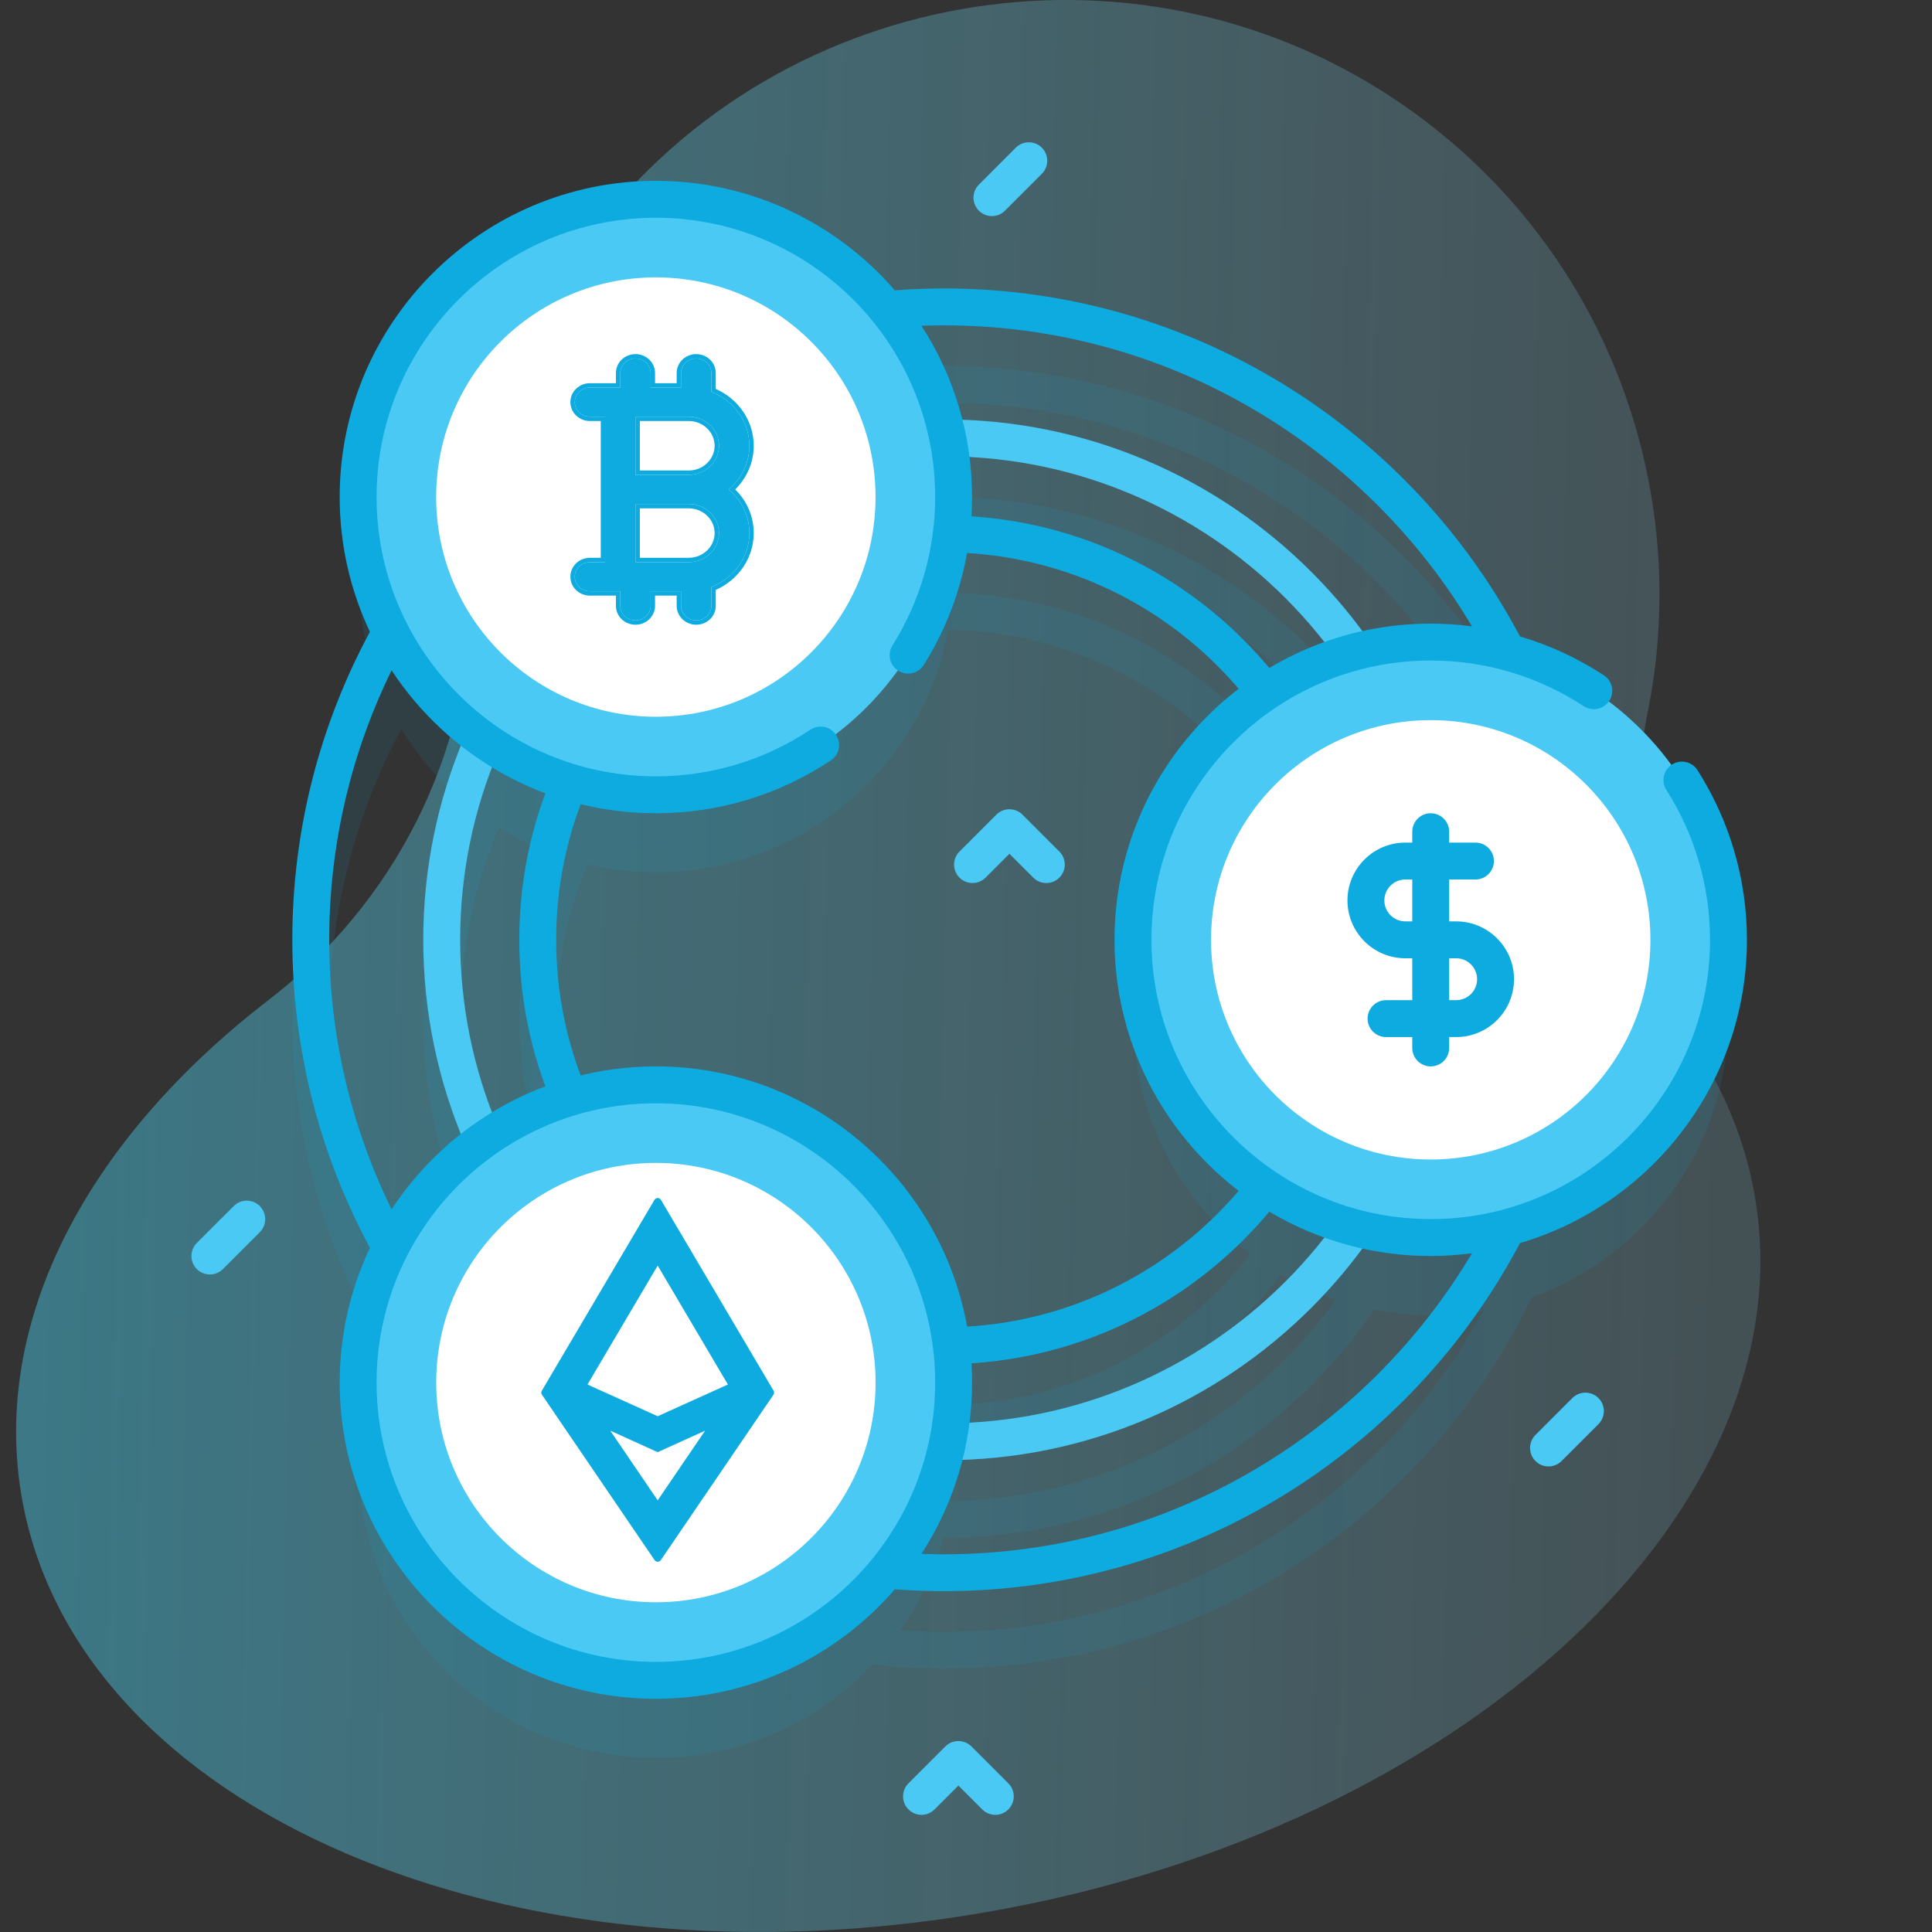 <svg width="120" height="120" viewBox="0 0 120 120" fill="none" xmlns="http://www.w3.org/2000/svg">
<rect x="0" y="0" width="120" height="120" fill="#333333" stroke="none"/>
<path d="M108.986 74.246C108.481 71.344 107.451 68.619 105.965 66.099C102.072 59.495 100.838 51.705 102.35 44.19C105.149 30.28 99.754 15.396 87.412 6.703C71.252 -4.679 48.763 -1.23 36.792 14.499C31.669 21.232 29.219 29.106 29.229 36.897C29.241 46.792 24.527 56.071 16.687 62.107C5.548 70.683 -0.577 81.927 1.352 93.001C4.734 112.407 31.57 123.94 61.292 118.761C91.014 113.582 112.368 93.652 108.986 74.246Z" fill="url(#paint0_linear)"/>
<path opacity="0.1" d="M107.359 63.187C107.359 55.174 102.262 48.353 95.134 45.785C88.616 32.162 74.696 22.729 58.614 22.729C57.11 22.729 55.626 22.814 54.164 22.975C50.793 19.416 46.027 17.192 40.738 17.192C30.524 17.192 22.244 25.472 22.244 35.686C22.244 38.214 22.753 40.622 23.671 42.816C20.167 48.803 18.156 55.764 18.156 63.187C18.156 70.61 20.167 77.571 23.671 83.558C22.753 85.753 22.244 88.161 22.244 90.688C22.244 100.902 30.524 109.182 40.738 109.182C46.027 109.182 50.793 106.958 54.164 103.399C55.626 103.56 57.11 103.645 58.614 103.645C74.696 103.645 88.616 94.212 95.134 80.589C102.262 78.021 107.359 71.2 107.359 63.187V63.187ZM58.614 25.021C73.075 25.021 85.683 33.105 92.157 44.991C91.088 44.799 89.989 44.694 88.865 44.694C87.661 44.694 86.485 44.812 85.344 45.032C79.522 36.486 69.713 30.863 58.614 30.863C58.607 30.863 58.6 30.863 58.593 30.863C58.031 28.779 57.114 26.842 55.911 25.118C56.804 25.055 57.705 25.021 58.614 25.021ZM40.738 72.195C39.28 72.195 37.863 72.369 36.502 72.688C35.244 69.772 34.546 66.56 34.546 63.187C34.546 59.815 35.244 56.603 36.502 53.686C37.863 54.006 39.28 54.18 40.738 54.18C49.777 54.18 57.297 47.693 58.908 39.122C66.526 39.214 73.304 42.863 77.654 48.482C73.229 51.861 70.372 57.189 70.372 63.187C70.372 69.185 73.229 74.513 77.654 77.892C73.304 83.511 66.527 87.16 58.908 87.252C57.297 78.681 49.777 72.195 40.738 72.195V72.195ZM79.562 47.206C74.85 41.045 67.488 37.014 59.193 36.834C59.216 36.454 59.232 36.072 59.232 35.686C59.232 34.829 59.169 33.987 59.056 33.16C68.895 33.303 77.604 38.2 82.982 45.654C81.783 46.057 80.638 46.578 79.562 47.206ZM34.293 53.023C32.98 56.153 32.254 59.587 32.254 63.187C32.254 66.788 32.98 70.222 34.293 73.351C33.133 73.782 32.029 74.328 30.992 74.972C29.442 71.352 28.582 67.368 28.582 63.187C28.582 59.006 29.442 55.022 30.992 51.402C32.029 52.046 33.133 52.592 34.293 53.023ZM59.193 89.54C67.488 89.36 74.85 85.329 79.562 79.168C80.638 79.796 81.782 80.317 82.982 80.72C77.604 88.174 68.895 93.071 59.056 93.214C59.169 92.388 59.232 91.546 59.232 90.688C59.232 90.302 59.216 89.92 59.193 89.54ZM20.448 63.187C20.448 56.717 22.068 50.619 24.921 45.274C26.027 47.095 27.44 48.707 29.085 50.044C27.29 54.062 26.29 58.51 26.29 63.187C26.29 67.865 27.29 72.313 29.085 76.331C27.44 77.668 26.027 79.28 24.921 81.1C22.068 75.755 20.448 69.657 20.448 63.187V63.187ZM58.614 101.354C57.705 101.354 56.804 101.319 55.911 101.257C57.114 99.532 58.031 97.595 58.593 95.511C58.6 95.511 58.607 95.511 58.614 95.511C69.713 95.511 79.522 89.888 85.344 81.342C86.485 81.562 87.661 81.681 88.865 81.681C89.989 81.681 91.088 81.575 92.157 81.383C85.683 93.269 73.075 101.354 58.614 101.354V101.354Z" fill="#0DABDF"/>
<path d="M58.614 90.698C40.79 90.698 26.29 76.198 26.29 58.374C26.29 40.551 40.79 26.05 58.614 26.05C76.437 26.05 90.938 40.551 90.938 58.374C90.938 76.198 76.437 90.698 58.614 90.698ZM58.614 28.342C42.054 28.342 28.582 41.814 28.582 58.374C28.582 74.934 42.054 88.407 58.614 88.407C75.174 88.407 88.646 74.934 88.646 58.374C88.646 41.814 75.174 28.342 58.614 28.342Z" fill="#49C9F4"/>
<path d="M58.613 84.734C44.078 84.734 32.252 72.909 32.252 58.374C32.252 43.839 44.078 32.014 58.613 32.014C73.148 32.014 84.973 43.839 84.973 58.374C84.973 72.909 73.148 84.734 58.613 84.734V84.734ZM58.613 34.305C45.341 34.305 34.544 45.102 34.544 58.374C34.544 71.645 45.341 82.442 58.613 82.442C71.884 82.442 82.681 71.645 82.681 58.374C82.681 45.102 71.884 34.305 58.613 34.305V34.305Z" fill="#0DABDF"/>
<path d="M101.925 71.453C109.146 64.232 109.146 52.524 101.925 45.303C94.704 38.082 82.996 38.082 75.775 45.303C68.554 52.524 68.554 64.232 75.775 71.453C82.996 78.674 94.704 78.674 101.925 71.453Z" fill="#49C9F4"/>
<path d="M88.865 72.019C96.401 72.019 102.51 65.91 102.51 58.374C102.51 50.838 96.401 44.729 88.865 44.729C81.329 44.729 75.22 50.838 75.22 58.374C75.22 65.91 81.329 72.019 88.865 72.019Z" fill="white"/>
<path d="M90.446 64.414H86.089C85.456 64.414 84.943 63.901 84.943 63.268C84.943 62.635 85.456 62.122 86.089 62.122H90.446C91.163 62.122 91.746 61.539 91.746 60.821C91.746 60.104 91.163 59.52 90.446 59.52H87.286C85.305 59.52 83.693 57.909 83.693 55.928C83.693 53.947 85.305 52.335 87.286 52.335H91.643C92.276 52.335 92.789 52.848 92.789 53.481C92.789 54.114 92.276 54.627 91.643 54.627H87.286C86.569 54.627 85.985 55.211 85.985 55.928C85.985 56.645 86.569 57.229 87.286 57.229H90.446C92.427 57.229 94.038 58.84 94.038 60.821C94.038 62.802 92.427 64.414 90.446 64.414Z" fill="#0DABDF"/>
<path d="M88.864 66.236C88.231 66.236 87.718 65.723 87.718 65.09V51.659C87.718 51.026 88.231 50.513 88.864 50.513C89.497 50.513 90.01 51.026 90.01 51.659V65.09C90.01 65.723 89.497 66.236 88.864 66.236Z" fill="#0DABDF"/>
<path d="M53.798 98.945C61.019 91.724 61.019 80.016 53.798 72.795C46.577 65.574 34.869 65.574 27.648 72.795C20.427 80.016 20.427 91.724 27.648 98.945C34.869 106.166 46.577 106.166 53.798 98.945Z" fill="#49C9F4"/>
<path d="M40.739 99.52C48.275 99.52 54.384 93.411 54.384 85.875C54.384 78.339 48.275 72.23 40.739 72.23C33.203 72.23 27.094 78.339 27.094 85.875C27.094 93.411 33.203 99.52 40.739 99.52Z" fill="white"/>
<path fill-rule="evenodd" clip-rule="evenodd" d="M33.653 86.38C33.607 86.458 33.611 86.555 33.661 86.629L40.658 96.903C40.702 96.966 40.774 97.004 40.851 97.004C40.928 97.004 41 96.966 41.044 96.903L48.041 86.629C48.091 86.555 48.094 86.458 48.049 86.38L41.052 74.525C41.01 74.454 40.934 74.411 40.851 74.411C40.768 74.411 40.692 74.454 40.65 74.525L33.653 86.38ZM37.906 88.862L40.85 93.189L43.794 88.862L40.85 90.197L37.906 88.862ZM36.489 85.995L40.85 87.965L45.211 85.995L40.85 78.608L36.489 85.995Z" fill="#0DABDF"/>
<path d="M53.805 43.949C61.026 36.728 61.026 25.02 53.805 17.799C46.584 10.578 34.876 10.578 27.655 17.799C20.434 25.02 20.434 36.728 27.655 43.949C34.876 51.17 46.584 51.17 53.805 43.949Z" fill="#49C9F4"/>
<path d="M108.505 58.373C108.505 54.631 107.443 50.987 105.435 47.835C105.094 47.302 104.386 47.145 103.852 47.485C103.319 47.825 103.162 48.533 103.502 49.067C105.275 51.85 106.213 55.068 106.213 58.373C106.213 67.939 98.431 75.721 88.865 75.721C79.3 75.721 71.517 67.939 71.517 58.373C71.517 48.808 79.3 41.026 88.865 41.026C92.254 41.026 95.539 42.006 98.367 43.862C98.897 44.209 99.607 44.062 99.954 43.532C100.301 43.003 100.154 42.293 99.624 41.946C98.001 40.881 96.245 40.071 94.408 39.531C87.62 26.688 74.123 17.915 58.614 17.915C57.593 17.915 56.583 17.958 55.581 18.033C51.977 13.872 46.661 11.232 40.738 11.232C29.909 11.232 21.098 20.043 21.098 30.872C21.098 33.864 21.774 36.701 22.976 39.242C19.904 44.942 18.156 51.456 18.156 58.373C18.156 65.289 19.905 71.802 22.977 77.502C21.774 80.043 21.099 82.881 21.099 85.874C21.099 96.704 29.909 105.514 40.738 105.514C46.661 105.514 51.977 102.874 55.581 98.714C56.582 98.789 57.593 98.831 58.614 98.831C74.124 98.831 87.621 90.056 94.408 77.211C102.546 74.813 108.505 67.278 108.505 58.373V58.373ZM40.738 103.222C31.172 103.222 23.39 95.44 23.39 85.875C23.39 76.309 31.172 68.527 40.738 68.527C50.304 68.527 58.086 76.309 58.086 85.875C58.086 95.44 50.304 103.222 40.738 103.222ZM58.614 96.54C58.152 96.54 57.692 96.529 57.235 96.512C59.22 93.444 60.378 89.793 60.378 85.875C60.378 75.045 51.568 66.235 40.738 66.235C33.88 66.235 27.836 69.771 24.322 75.113C21.843 70.055 20.448 64.375 20.448 58.373C20.448 52.372 21.845 46.694 24.323 41.637C27.837 46.977 33.881 50.512 40.738 50.512C44.623 50.512 48.381 49.377 51.606 47.23C52.133 46.88 52.276 46.168 51.925 45.641C51.574 45.114 50.862 44.972 50.336 45.322C47.488 47.218 44.169 48.22 40.738 48.22C31.172 48.22 23.39 40.438 23.39 30.872C23.39 21.307 31.172 13.525 40.738 13.525C50.303 13.525 58.086 21.307 58.086 30.872C58.086 34.138 57.169 37.323 55.436 40.083C55.1 40.618 55.261 41.326 55.797 41.663C56.333 41.999 57.04 41.837 57.377 41.302C59.34 38.176 60.377 34.57 60.377 30.872C60.377 26.953 59.219 23.301 57.233 20.233C57.691 20.216 58.151 20.207 58.614 20.207C72.551 20.207 84.766 27.718 91.428 38.904C90.582 38.793 89.727 38.734 88.865 38.734C78.036 38.734 69.225 47.544 69.225 58.374C69.225 69.203 78.036 78.013 88.865 78.013C89.734 78.013 90.589 77.95 91.429 77.84C84.768 89.028 72.553 96.54 58.614 96.54V96.54Z" fill="#0DABDF"/>
<path d="M40.736 44.518C48.272 44.518 54.381 38.409 54.381 30.873C54.381 23.337 48.272 17.228 40.736 17.228C33.2 17.228 27.091 23.337 27.091 30.873C27.091 38.409 33.2 44.518 40.736 44.518Z" fill="white"/>
<path d="M45.263 30.399C46.047 29.736 46.544 28.766 46.544 27.688C46.544 26.174 45.567 24.875 44.186 24.337V23.169C44.186 22.67 43.764 22.265 43.243 22.265C42.722 22.265 42.3 22.67 42.3 23.169V24.073H40.414V23.169C40.414 22.67 39.992 22.265 39.471 22.265C38.95 22.265 38.528 22.67 38.528 23.169V24.073H36.642C36.121 24.073 35.699 24.477 35.699 24.976C35.699 25.475 36.121 25.88 36.642 25.88H37.585V34.917H36.642C36.121 34.917 35.699 35.322 35.699 35.821C35.699 36.32 36.121 36.725 36.642 36.725H38.528V37.629C38.528 38.128 38.95 38.532 39.471 38.532C39.992 38.532 40.414 38.128 40.414 37.629V36.725H42.3V37.629C42.3 38.128 42.722 38.532 43.243 38.532C43.764 38.532 44.186 38.128 44.186 37.629V36.46C45.567 35.923 46.544 34.624 46.544 33.11C46.544 32.031 46.047 31.062 45.263 30.399ZM39.471 25.88H42.772C43.812 25.88 44.658 26.691 44.658 27.688C44.658 28.684 43.812 29.495 42.772 29.495H39.471V25.88ZM42.772 34.917H39.471V31.302H42.772C43.812 31.302 44.658 32.113 44.658 33.11C44.658 34.107 43.812 34.917 42.772 34.917Z" fill="#0DABDF"/>
<path fill-rule="evenodd" clip-rule="evenodd" d="M45.465 30.215C46.132 29.563 46.544 28.671 46.544 27.688C46.544 26.174 45.567 24.875 44.186 24.337V23.169C44.186 22.67 43.764 22.265 43.243 22.265C42.722 22.265 42.3 22.67 42.3 23.169V24.073H40.414V23.169C40.414 22.67 39.992 22.265 39.471 22.265C38.95 22.265 38.528 22.67 38.528 23.169V24.073H36.642C36.121 24.073 35.699 24.477 35.699 24.976C35.699 25.475 36.121 25.88 36.642 25.88H37.585V34.917H36.642C36.121 34.917 35.699 35.322 35.699 35.821C35.699 36.32 36.121 36.725 36.642 36.725H38.528V37.629C38.528 38.128 38.95 38.532 39.471 38.532C39.992 38.532 40.414 38.128 40.414 37.629V36.725H42.3V37.629C42.3 38.128 42.722 38.532 43.243 38.532C43.764 38.532 44.186 38.128 44.186 37.629V36.46C45.567 35.923 46.544 34.624 46.544 33.11C46.544 32.127 46.132 31.235 45.465 30.583C45.4 30.519 45.332 30.458 45.263 30.399C45.332 30.34 45.4 30.278 45.465 30.215ZM45.665 30.399C46.374 29.7 46.815 28.744 46.815 27.687C46.815 26.117 45.842 24.769 44.457 24.156V23.169C44.457 22.509 43.903 21.994 43.243 21.994C42.584 21.994 42.029 22.509 42.029 23.169V23.801H40.685V23.169C40.685 22.509 40.131 21.994 39.471 21.994C38.811 21.994 38.257 22.509 38.257 23.169V23.801H36.642C35.982 23.801 35.428 24.317 35.428 24.976C35.428 25.636 35.982 26.151 36.642 26.151H37.314V34.646H36.642C35.982 34.646 35.428 35.162 35.428 35.821C35.428 36.481 35.982 36.996 36.642 36.996H38.257V37.629C38.257 38.288 38.811 38.803 39.471 38.803C40.131 38.803 40.685 38.288 40.685 37.629V36.996H42.029V37.629C42.029 38.288 42.584 38.803 43.243 38.803C43.903 38.803 44.457 38.288 44.457 37.629V36.641C45.842 36.028 46.815 34.681 46.815 33.11C46.815 32.054 46.374 31.098 45.665 30.399ZM42.772 26.151H39.742V29.224H42.772C43.673 29.224 44.387 28.524 44.387 27.687C44.387 26.851 43.673 26.151 42.772 26.151ZM39.742 34.646H42.772C43.673 34.646 44.387 33.946 44.387 33.11C44.387 32.274 43.673 31.574 42.772 31.574H39.742V34.646ZM39.471 25.88V29.495H42.772C43.812 29.495 44.658 28.684 44.658 27.688C44.658 26.691 43.812 25.88 42.772 25.88H39.471ZM42.772 34.917C43.812 34.917 44.658 34.107 44.658 33.11C44.658 32.113 43.812 31.302 42.772 31.302H39.471V34.917H42.772Z" fill="#0DABDF"/>
<path d="M13.036 79.159C12.742 79.159 12.449 79.048 12.225 78.824C11.778 78.376 11.778 77.651 12.225 77.203L14.517 74.912C14.965 74.464 15.69 74.464 16.137 74.912C16.585 75.359 16.585 76.085 16.137 76.532L13.846 78.824C13.622 79.048 13.329 79.159 13.036 79.159V79.159Z" fill="#49C9F4"/>
<path d="M61.61 13.422C61.317 13.422 61.023 13.31 60.8 13.086C60.352 12.639 60.352 11.913 60.8 11.466L63.091 9.174C63.539 8.726 64.264 8.726 64.712 9.174C65.159 9.621 65.159 10.347 64.712 10.794L62.42 13.086C62.196 13.31 61.903 13.422 61.61 13.422Z" fill="#49C9F4"/>
<path d="M96.181 91.083C95.888 91.083 95.594 90.971 95.371 90.747C94.923 90.3 94.923 89.574 95.371 89.127L97.662 86.835C98.11 86.388 98.835 86.388 99.283 86.835C99.731 87.283 99.731 88.008 99.283 88.456L96.991 90.747C96.767 90.971 96.474 91.083 96.181 91.083Z" fill="#49C9F4"/>
<path d="M61.82 112.723C61.527 112.723 61.234 112.611 61.01 112.387L59.528 110.906L58.047 112.387C57.599 112.835 56.874 112.835 56.426 112.387C55.979 111.94 55.979 111.214 56.426 110.767L58.718 108.475C59.166 108.028 59.891 108.028 60.339 108.475L62.63 110.767C63.078 111.214 63.078 111.94 62.63 112.387C62.407 112.611 62.113 112.723 61.82 112.723Z" fill="#49C9F4"/>
<path d="M64.988 54.847C64.695 54.847 64.402 54.735 64.178 54.511L62.696 53.03L61.215 54.511C60.767 54.959 60.042 54.959 59.594 54.511C59.147 54.064 59.147 53.338 59.594 52.891L61.886 50.599C62.334 50.152 63.059 50.152 63.507 50.599L65.799 52.891C66.246 53.338 66.246 54.064 65.799 54.511C65.575 54.735 65.281 54.847 64.988 54.847V54.847Z" fill="#49C9F4"/>
<defs>
<linearGradient id="paint0_linear" x1="138.548" y1="61.78" x2="-34.912" y2="58.018" gradientUnits="userSpaceOnUse">
<stop stop-color="#A9E6FA" stop-opacity="0.1"/>
<stop offset="1" stop-color="#2DD6FB" stop-opacity="0.5"/>
</linearGradient>
</defs>
</svg>
